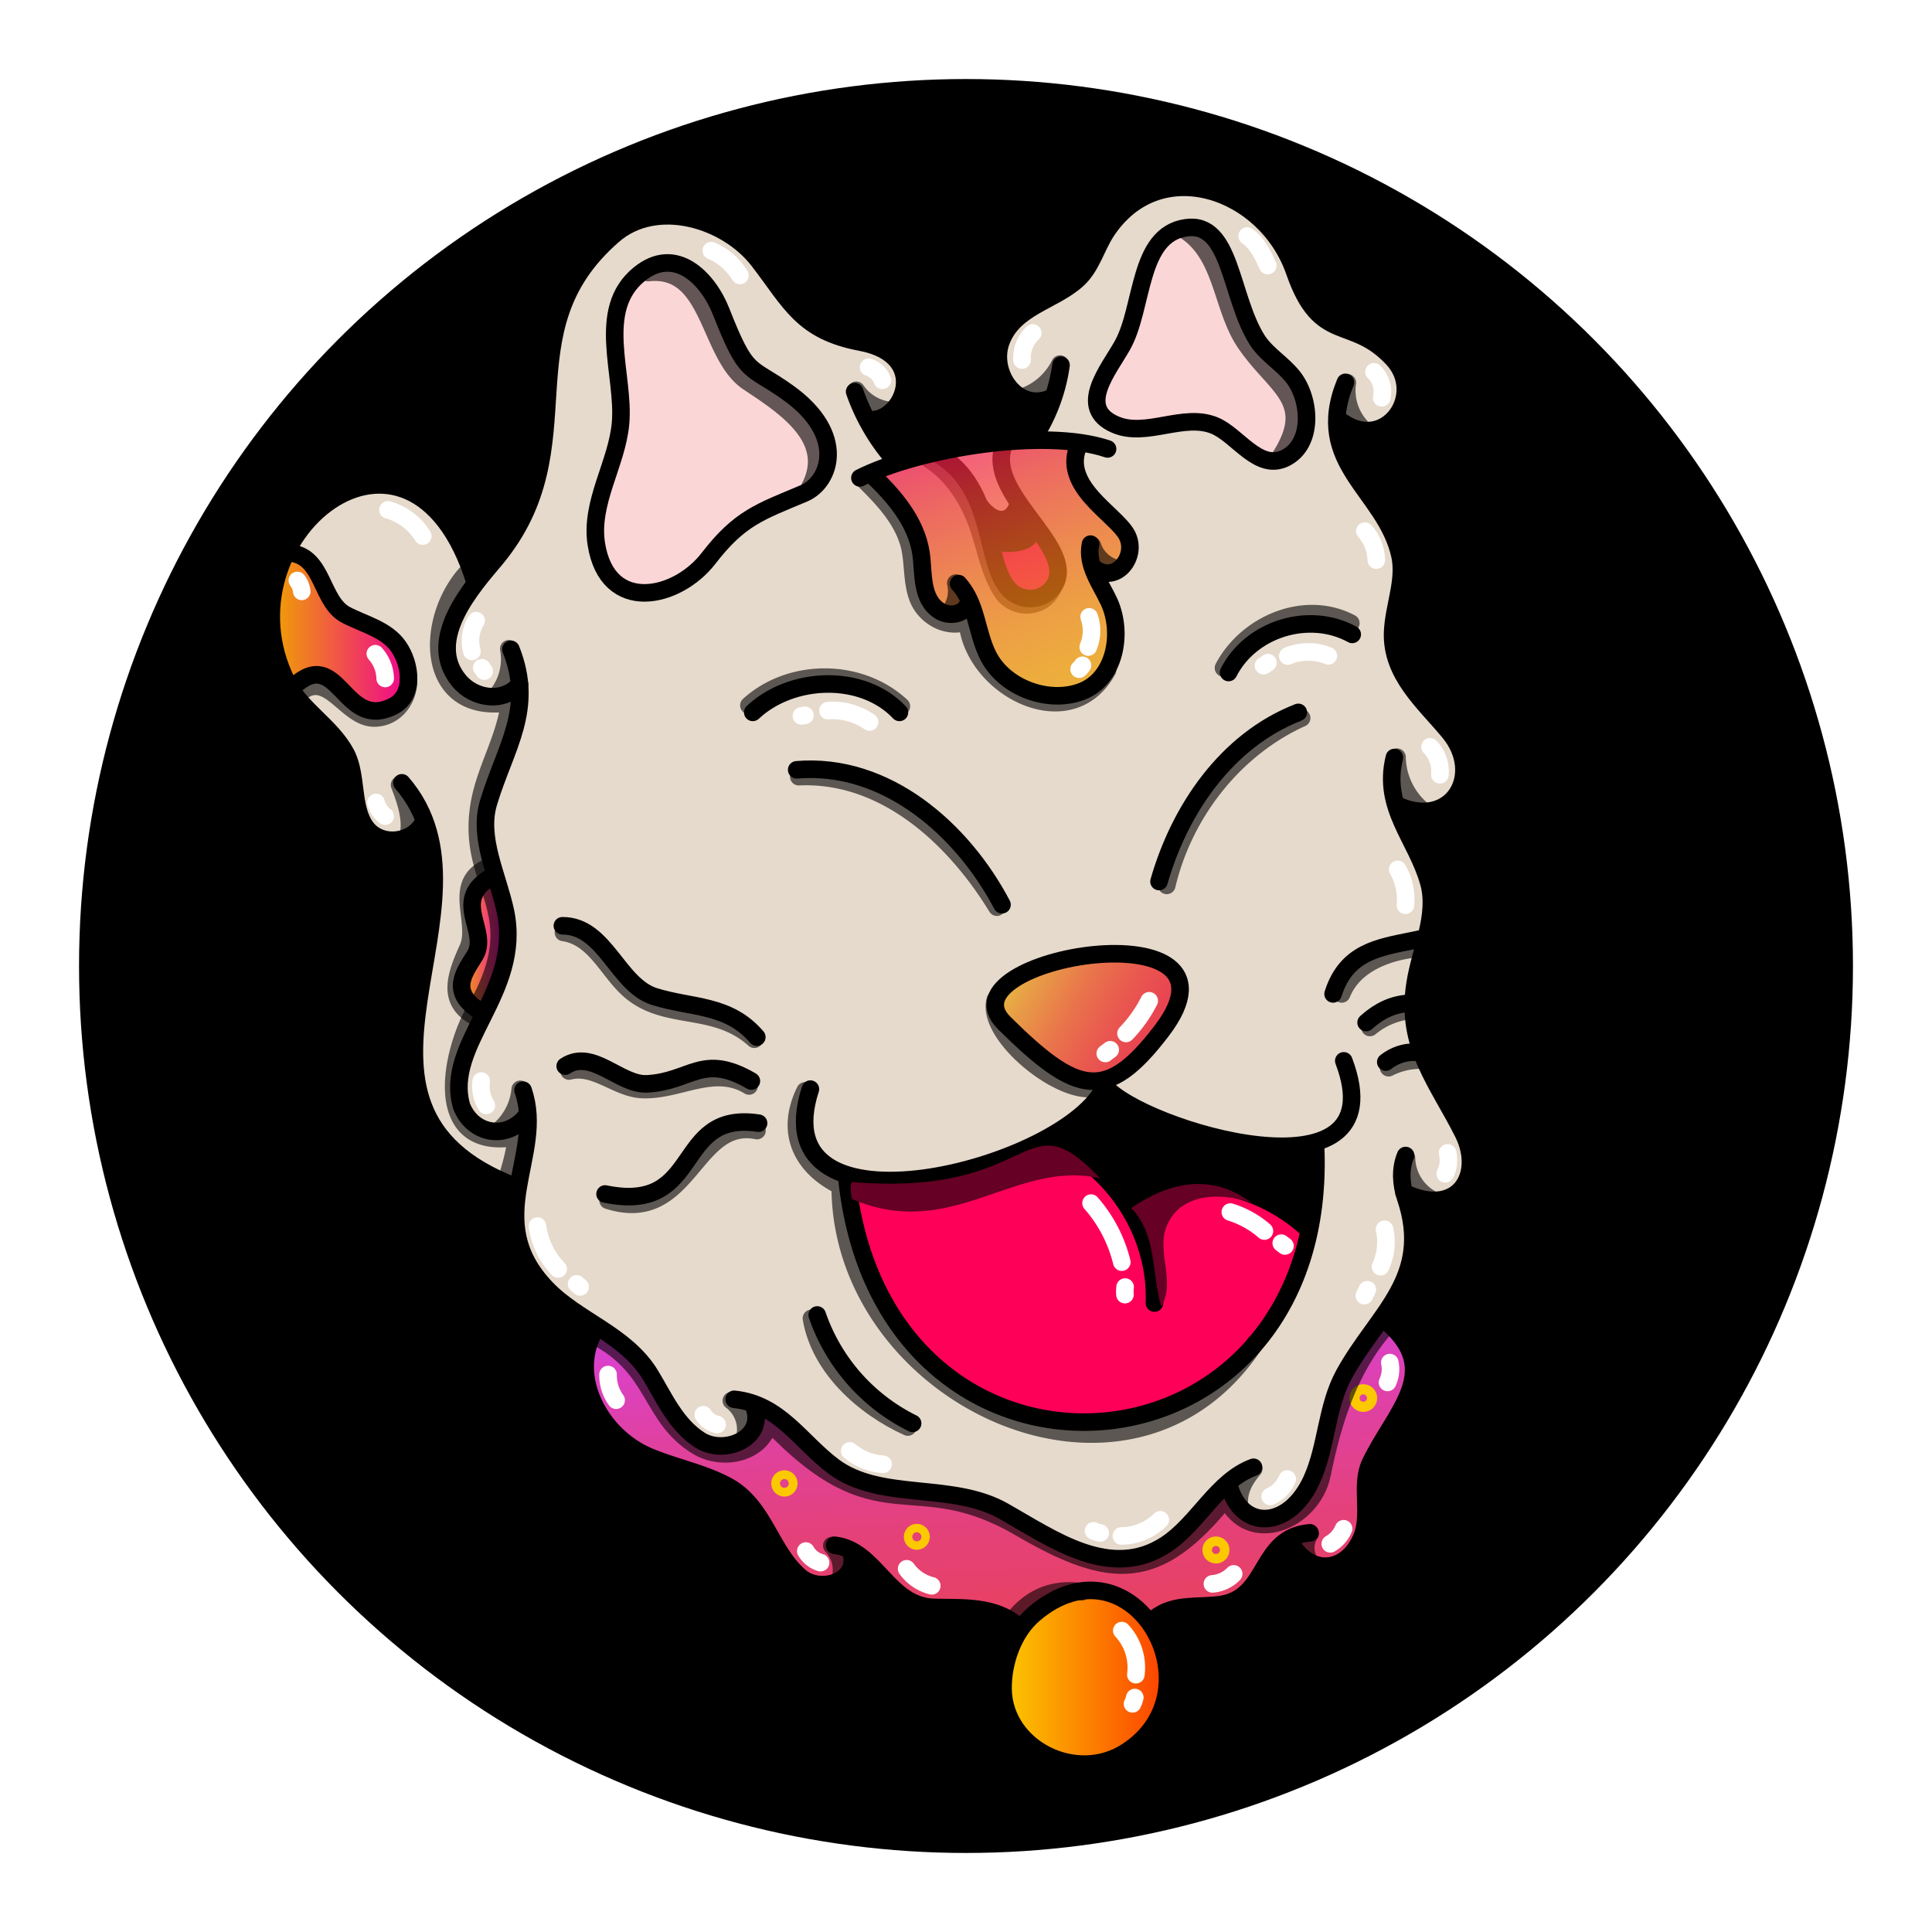 <svg version="1.1" id="Layer_1" xmlns="http://www.w3.org/2000/svg" x="0" y="0" viewBox="0 0 1100 1100" style="enable-background:new 0 0 1100 1100" xml:space="preserve" xmlns:xlink="http://www.w3.org/1999/xlink"><defs><linearGradient id="cat" x1="577.66" y1="993.91" x2="566.51" y2="732.97" gradientUnits="userSpaceOnUse"><stop offset="0" stop-color="#e94153"/><stop offset=".15" stop-color="#e84158"/><stop offset=".31" stop-color="#e74165"/><stop offset=".49" stop-color="#e4417c"/><stop offset=".67" stop-color="#e0419c"/><stop offset=".86" stop-color="#db41c5"/><stop offset="1" stop-color="#d741e8"/></linearGradient><linearGradient id="cat-2" x1="263.62" y1="537.42" x2="287.83" y2="537.42" gradientUnits="userSpaceOnUse"><stop offset="0" stop-color="#f0a202"/><stop offset="1" stop-color="#f002c8"/></linearGradient><linearGradient id="cat-3" x1="154.61" y1="359.28" x2="233.04" y2="359.28" gradientUnits="userSpaceOnUse"><stop offset="0" stop-color="#f0a202"/><stop offset="1" stop-color="#f00291"/></linearGradient><linearGradient id="cat-4" x1="663.19" y1="596.06" x2="565.14" y2="540.46" gradientUnits="userSpaceOnUse"><stop offset="0" stop-color="#e94052"/><stop offset=".13" stop-color="#e94651"/><stop offset=".3" stop-color="#e9584f"/><stop offset=".51" stop-color="#e9754b"/><stop offset=".74" stop-color="#e89e46"/><stop offset=".98" stop-color="#e8d240"/><stop offset="1" stop-color="#e8d73f"/></linearGradient><linearGradient id="cat-5" x1="571.13" y1="954.96" x2="664.73" y2="954.96" gradientUnits="userSpaceOnUse"><stop offset="0" stop-color="#fcc900"/><stop offset="1" stop-color="#fc3f00"/></linearGradient><linearGradient id="cat-6" x1="613.29" y1="401.03" x2="546.98" y2="232.65" gradientUnits="userSpaceOnUse"><stop offset="0" stop-color="#f0a202"/><stop offset=".12" stop-color="#f09b06"/><stop offset=".3" stop-color="#f08810"/><stop offset=".5" stop-color="#f06921"/><stop offset=".73" stop-color="#f03e38"/><stop offset=".98" stop-color="#f00856"/><stop offset="1" stop-color="#f00259"/></linearGradient><style>.cat-12,.cat-13,.cat-8{fill:none}.cat-13,.cat-8{stroke:#000}.cat-12,.cat-13,.cat-8{stroke-linecap:round;stroke-linejoin:round;stroke-width:10px}.cat-12{stroke:#fcc900}.cat-13{opacity:.6}</style></defs><defs><clipPath id="clip"><circle cx="550" cy="550" r="500"/></clipPath></defs><g style="clip-path:url(#clip)"><path style="stroke:none;fill:none;clip-path:url(#clip)" d="M0 0h3000v3000H0z"/><filter id="opal"><feTurbulence baseFrequency=".01" seed="100"><animate attributeName="baseFrequency" values="0.02;0.01;0.02" dur="50s" repeatCount="indefinite"/></feTurbulence></filter><rect width="100%" height="100%" filter="url(#opal)"/></g><g/><g id="Layer_88" data-name="Layer 88"><path d="M294.7 675.8c-11.4 60.8 44.2 68.2 74.8 104.2 37.4 69.1 61.4 36.1 61.7 20.9 20 7.2 31.6 28.3 50.2 38.4 30.3 13.9 68 5.2 97.4 23.5 55.7 34.7 77.2 32.4 120.8-16.7 1.9 12.4 15.4 20.8 27.4 17.1 29.5-12.4 24.8-52.5 37-77.4 16.5-33.5 52.3-64.3 37.5-105 11.6 5.3 27.8 2.7 33.5-9.6 8.4-24.5-15.4-44.8-24.1-66-25.6-62.6 26.2-62.2-14.5-146.4 23.2 10.2 46.6-13.1 31.8-35.4-9-13.6-22.4-24.1-29.7-38.9-17.5-29.2 8.3-52-7-82.4-9.9-19.5-33.9-36.8-27.8-61.1 24.7 14.1 46.7-17.5 28.1-37.7-23.4-23-37.9-7.2-54.6-49.4-18.5-46.4-84-67-111.4-17.1-6.8 20.8-25.3 32.4-43.1 43-22.4 16-14.3 53 15.6 49.3a60.1 60.1 0 0 1-12.4 21.2c-25.9 2.7-52 5.5-76.8 12.8a192.7 192.7 0 0 1-13.6-23.2c21.7-5.8 24.4-35 1.4-41.9-51-6.6-49.5-42.4-84.6-65.3-18.5-9.3-40.6-13.8-59.1-1.3C279 182 340.1 272 270.7 329.3c-29.7-91.7-123-47-115.3 33.8 3.4 36.7 33.2 45.2 44.4 73.4 3.3 8.4 9.1 65.4 42.4 35.8 20.2 77.4-54 158.3 52.5 203.5Z" style="fill:#e6dacc"/><path d="M570.9 252.8c-11.4.4-22.7 2.5-33.2 7.3 31.7 24 26.2 81.6 51.2 80 19.8-4.2 12.3-28.7 1.9-39.2-8.6-15.9-22.4-27.7-19.9-48.1Z" style="fill:#ff00ae"/><path d="M538.7 258.9c12.2 9.4 18.2 34.7 30.2 36.3 19-.7-.1-24.5 1.6-35 3.4-12.5-23.2-5.6-31.8-1.3Z" style="fill:#fff"/><path d="M744.5 700.3c-25.2-22.9-70.6-37.5-99.1-13.1-12.4-17.3-29.1-31.4-48.1-39.4-34.3 18.9-74.4 27.1-114.6 24 6.5 161.8 226.1 189.2 261.8 28.5Z" style="fill:#ff0059"/><path d="M746.5 652.7a78.4 78.4 0 0 1-3.3 43.7c-28.2-20.6-67.1-30.8-98-9.9-12.7-16.5-30.5-28.3-47.4-40.9a104.2 104.2 0 0 0 32-25.4c33.1 24.4 74.2 31.4 116.7 32.5Z"/><path d="M787.2 752.4c-26.1 21.7-30.6 57.3-40.1 88.1-18.4 39.3-44.2 18-46.7 6.3-16.8 9.4-24.4 28.9-42.5 36.2-28 11.4-53-4.2-75.1-19.4-27.7-19.1-62.8-10.8-92.9-20.5-21.8-8.7-35.5-31-56.5-41.5-4.5 15.7-15.5 24.9-31.5 19.7-25.9-14.9-31.3-57.3-63.8-63.2-14 30 7.7 64.7 37.2 74.9 69.5 24.1 25.2-4.8 77.3 60 10.6 13.2 32.5 9.6 35.3-7.5 39.7 39.6 42.9 20.2 94.9 39 18.3-23.6 52.2-21.5 73.2-2.1 26-14.1 45.3 1.3 64.5-30 3.8-5.5 7.6-11.4 14.1-14.2 10.9 17.7 49.8 22.5 41.2-29.3 3.6-35.6 52-59.5 11.4-96.5Z" style="fill:url(#cat)"/><path d="M281.1 499.4c-13.8 9.5-12.5 24.8-9.3 39.1-2.1 14.2-19 28.8 2.9 36.9 18.1-21.4 14.7-61.9 6.4-76Z" style="fill:url(#cat-2)"/><path d="M163.1 313.4c19.4.6 14 33 61.5 50.1 15.9 20.8 7.1 36-8.1 41.5-20.8 3.2-24.5-32.5-51.1-15-15.2-22.9-12.8-51.2-2.3-76.6Z" style="fill:url(#cat-3)"/><path class="cat-8" d="M290.9 369.7c13.6 34-3.3 55.9-12.7 87.1-6.2 20.2 5.2 41.5 9.6 62.2 9.6 46.1-35.2 75.4-25 110.8 6.4 16.4 25.9 19.4 36.6 5.8"/><path class="cat-8" d="M297.8 620.7c13 37-24.9 73.2 13.4 113 17.7 18.4 45.1 26.1 59.1 49.1 8 13.2 14.6 28.5 28.3 37.2s37-.9 30.9-18.5m370.8-143.6c-3.2 7.6-2.6 16.4 0 24.1 15.4 45.8-15.9 65.6-35 100.4-10.2 18.6-9.8 41.1-18.5 60.2-12.8 28-39.1 29-46.6 4.7"/><path class="cat-8" d="M793.9 431.3c-7.1 28.6 12.6 46.2 19.6 71.2 5.2 18.8-4.8 38.2-7.8 57.5-5.7 35.6 13 56.4 27.4 85.2 12.1 24.4-3.5 48.4-33.7 33.8M320.2 527.1c24.4-.1 31.4 33.7 52.4 40.3s42.1 4.1 58.3 23.1M321.8 607c15.5-10.2 31.1 10.9 46.6 10.1 25.1-1.3 31.4-17.9 59.4-1.6m4.1 24c-49.1-7.5-31.2 51.9-87.4 40.3"/><path class="cat-8" d="M759 565.9c15-47.6 73.4-10.4 93.6-68.2m-74.8 84.5c24.1-21.6 40.6-2.6 59.4-15.1s34.1-28 56.9-15M789 604.7c27.3-21 57.4 25.5 89.2-5.9M766 217.7c-18.9 46.2 22.6 61.5 31 98.2 3.3 14.4-3.5 29.2-4.1 44-.9 24.2 18.1 39.9 32.1 56.8 20.4 24.5 1.5 55.7-29.2 41.9"/><path class="cat-8" d="M597.9 226.8c-18.8 7.8-34.3-14.3-28.1-32 7.1-20 29.8-23.1 43.6-35.6 7.9-7.1 10.6-18.2 16.3-27.1 30-46 91.2-24.3 107.4 22.5 14.7 42.4 32.3 24.5 55.8 49.5 19.4 20.7-3.6 53.4-28.5 36.3"/><path class="cat-8" d="M604.1 207.9a101.2 101.2 0 0 1-16.5 42.8m-101-27.7a117.8 117.8 0 0 0 22.9 39.1"/><path class="cat-8" d="M295.8 389.7c-9 10.6-25.7 8.5-34.5-2.2-19.5-23.7 8.2-54.1 20.9-69.3 53.7-64.7 3.1-128.8 67-184.3 24.5-21.3 64.4-9.2 82.7 14.5s24.6 40.1 58.1 46.4c40.7 7.6 24.1 46.2 4.7 44.1M418 796.7c26 2.7 37.5 23.9 56.5 38.2 26.8 20.1 67.2 8.6 97.1 25.6 28.1 15.9 60.6 39.5 92.1 19 18.7-12.3 29-36.3 50-44.1"/><path d="M364 156.1c-25.2 20.5-8.2 57.3-10.7 85-2.1 23.1-17.4 44.9-13.8 68.5 6.3 40.4 46.1 31.4 63.9 8.3s29.4-26.5 54.3-37c15.1-6.4 24.7-33.3-9.1-57.4-22.4-16-23.2-8.4-38.1-46.3-7.5-18.9-26.1-37.7-46.5-21.1Zm311.2-26.4c-27.5 4-24 45.4-36.2 67-7.7 13.8-26.3 35.5-3.9 45.1 17.5 7.5 38.7-6.8 56.4.5 13.2 5.4 25.1 26.5 40.7 18.3s14.1-32.7 4.3-45.6c-6-7.8-15.1-12.9-20.5-21.1-15.8-24.6-14.8-68.1-40.8-64.2Z" style="fill:#fbd6d7;stroke-linecap:round;stroke-linejoin:round;stroke-width:10px;stroke:#000"/><path class="cat-8" d="M534.1 258.6c33.1 19.7 25.8 62.2 40.8 77.4 7.8 7.9 21.5 5.7 26.2-4.3 10.1-21.6-40.1-50.9-29.6-78M453.6 438.3c51-4.3 94.4 34 116.9 76.8m168.7-109.5c-40.8 15.9-67.6 55.3-79.3 96.3"/><path d="M661.5 586.8c-31.3 41.1-48.1 36.9-89.7-4.3-37.6-37.4 144.6-67.8 89.7 4.3Z" style="fill:url(#cat-4);stroke-linecap:round;stroke-linejoin:round;stroke-width:10px;stroke:#000"/><path class="cat-8" d="M461.4 620.1c-29.2 90 145.9 45.7 167.7-1.6 20.1 24.6 167.8 69.3 136-14.5"/><path class="cat-8" d="M482.3 671.9c21.3 196.6 276.1 176.6 266.7-20.2"/><path class="cat-8" d="M597.1 649c36.8 14.7 61.8 53.3 60.2 92.9"/><path class="cat-8" d="M644.9 687.8c29-24.2 72.1-12.7 98.3 10.7m-277.9 50.2a108 108 0 0 0 54.3 61.7m-180.4-53.9c-16.2 26.8 2.5 60.6 29.3 72.4 14.9 6.5 31.4 9.4 45.7 17.2 21 11.4 24.3 37.1 41.4 51.7 11.3 9.6 33.5 2.9 29.1-13.6"/><path class="cat-8" d="M475.2 879.8c23.6 2.7 30.1 34.5 56.4 35.4 16.6.4 35.1-1.2 48.4 11m209.4-173.7c33.1 28 4.9 51.1-9.2 80.5-6 12.6.7 29.1-4.9 42.4-8.1 19.5-28.5 22.5-40 3.7"/><path class="cat-8" d="M745.8 872.7c-28.9 2.5-23.2 36-49.8 40.7-12.9 2.2-27.4-1-38.4 8"/><path d="M588.8 918.9c-12 10.2-18 27.7-17.7 43.2.8 33.3 41.5 54 70.4 35.2 54.6-35.4 3.1-125.7-52.7-78.4Z" style="fill:url(#cat-5);stroke-linecap:round;stroke-linejoin:round;stroke-width:10px;stroke:#000"/><path class="cat-8" d="M228.8 445.7c59.7 69-55.4 183.8 64.5 229.8"/><path class="cat-8" d="M270.3 330.9c-36.4-115.5-147.6-25.1-107.1 57.1 7.9 16.1 25.4 25.3 33.8 41.1 6.6 12.4 3 30.7 11.4 42s27 9 33-3.5"/><path class="cat-8" d="M167.2 390.8c25.7-23.8 28.2 25.5 56.4 11.4 12.6-6.2 10.3-23.9 3.4-33.9s-19.7-12.8-30-18.2c-14.2-7.4-12.8-32.6-30.8-35.1m114.6 183.7c-25 13.6-1.8 31.2-10.4 45.3-5.5 9.1-15.3 20.6 3.2 31.9m155-170.3c22.3-20.9 62.6-22.2 83.5 0m257.8-44.4c-24.5-13.5-57.8-3.2-70.4 21.7"/><path d="M558.6 279.2c4.7 10.4 15 18.4 16.9 3.2 1.2-10.2 40.4 36.5-9 31.5-.8-9.5-1.6-19.5-7.9-34.7Z"/><circle class="cat-12" cx="446.6" cy="844.6" r="2.5"/><circle class="cat-12" cx="522" cy="875" r="2.4"/><circle class="cat-12" cx="692.3" cy="882.5" r="2.7"/><circle class="cat-12" cx="776.2" cy="796" r="2.9"/><path class="cat-13" d="M529.1 261.6c13.4 8.5 22.4 22.8 27.6 37.6 4.4 12.5 6.5 26 13.5 37.3s24.5 10.4 29.4-2.2"/><path d="M495.3 267.5c15.1 14.2 27.9 32.4 30.1 53.1-.6 17.6 7.6 41.9 28 25 13.6 78.4 110.4 60.7 73.2-18.9 22.7 1.4 19.4-24.5 3.8-33.3-11.8-9.5-20.1-24.8-17.6-40.3-40.1-4.7-79.1 3.1-117.5 14.4Z" style="opacity:.72;fill:url(#cat-6)"/><path class="cat-8" d="M630.6 255.6c-35.7-12.1-107.2-.5-141 16.5"/><path class="cat-8" d="M495.5 269.6c13.4 12.5 26.2 27.4 28.9 45.5 1.6 11.1-.2 25.8 10.5 32.7 5 3.2 12.8 2.4 15.7-2.8m-4.8-12.7c10.5 11.8 10 27.4 16.8 41 9.3 18.5 34.7 27.7 53.5 20.3s23.5-33.1 15.4-50.9c-4.8-10.4-13.1-20.9-10.6-32.9"/><path class="cat-8" d="M614.3 253.2c-10.7 23.4 20.9 39.4 27.3 51.4s-6.1 28.1-18.3 19.1"/><path class="cat-13" d="M289.7 369.4a32.8 32.8 0 0 1-6.6 26.3m13.1 224.5a34.8 34.8 0 0 1-11.4 22.8m131.6 154.5a20.4 20.4 0 0 1 8 19.3m289.4 19.5c-4.7 5.4-8.5 12-8.2 19.1m95.2-196a27.4 27.4 0 0 0 13.4 22.9m-18.8-251.2a40.3 40.3 0 0 0 14.7 30.4m-43-243.6a30.7 30.7 0 0 0 9.5 26.9m-173.1-37.5a37.2 37.2 0 0 1-21.7 18.9m-94.3-4a26.7 26.7 0 0 0 18.4 11.4M227.5 446.9c3.4 8.9 6.8 18.4 5.2 27.9M473.6 880a19.9 19.9 0 0 1 5.4 16.1m136.8 10.2c-20.1-2.8-32 6.7-39.7 16.8M746 873.2c-3.6 4.8-3.3 11.7.1 16.5M544.2 332a19.7 19.7 0 0 1-2.5 15m80.2-36.4a19.5 19.5 0 0 0 14 13.1"/><path class="cat-13" d="M491.8 273.1c11.1 11 22.8 23.1 26.3 38.8 2 9.4 1.1 19.5 4.5 28.5 4.2 10.9 17 17.9 28.1 13.4 3.1 37.9 58.6 66.7 79.9 27.7M458.4 621.1c-11.3 22.9-2.7 42.9 20 54.1-.2 119.8 164.9 198.3 236.2 89.6M566.7 569.2c-5.9 20.2 38.4 55.5 57.3 50m-303.2-88.3c17.3 2.4 24.9 20.9 36.4 31.7 20.8 19.7 49.1 8.2 72.3 29.1M324 609.8c14.6-3.8 27.1 9.7 41.2 10.5 20.9 1.2 41.1-14.3 61.3-2m-80.3 65.1c46.5 14.8 48.4-47.2 84.8-39.7M807.4 540c-17.2 1.7-36.6 8.7-43.5 25.9M780 585a43 43 0 0 1 22.3-9.6m-11.7 32.5a40.5 40.5 0 0 1 19.9-4.3M454.8 442.2c49-2.2 88.7 34.8 112.8 74.3m173.5-107.7c-38.7 17.5-67.1 54.3-76.8 95.3M426.4 401.6c23.9-21.6 63.2-21.4 86.8.5m255.9-47.3c-26.1-13.8-59.2.3-72.5 25.5m-526 14.3c16.3-13.9 26.3 14.2 42.4 14.2 11.9 0 19.6-10.3 19.6-21.5m44.7 106.8c-20.3 9.4-4.2 31-10.9 45.9s-12.3 29.8 3.9 38.7M369 155.2c36.2-4 33.9 47 57.1 62.4 20.6 13.7 49.5 32.2 34.9 60m212.9-146.9c22.6 13.8 21.4 44.3 35 64.4 17.3 25.7 41.3 33 19 66.6"/><path class="cat-13" d="M339.3 761c34.7 18.1 30.7 46.1 57.8 62.5 15.1 9 37.4 3.5 40.8-14 63.5 67.1 80.7 24 143 60.4 52.5 30.6 78.7 30.7 117.1-17 13.1 28.1 49.3 13.3 54.7-13.5 6.1-29.9 15.2-59.7 35.7-83.3"/><path class="cat-13" d="M462 750.6c4.7 28.2 29.9 50.6 54.9 61.9"/><path d="M485 682.6c56.8 24.7 93.2-22.7 141.4-11.7-44.9-47.1-34.3 11-141.4 2.1-.8 1.7-1 3.6 0 9.6Zm176.1 61.2c8.3-13.2-2-29.9 2.5-43.8 6.8-20.9 31.1-21.5 49.1-15.1-23.7-17.8-47.9-11.3-68.6 2.9 14.6 15.1 11.6 37.2 17 56Z" style="fill:#660024"/><path class="cat-13" d="M266.7 325.2c-25.7 27.1-25.2 82.3 23.4 74.8-2.2 19.7-13.4 37.3-17 56.8-8.7 47.3 28.6 59.6.4 112.9-17.4 26.8-29.8 86.6 20.7 77.7a132.4 132.4 0 0 1-5.2 22.4"/><path d="M777.1 302.4a25.7 25.7 0 0 1 6.5 16.5m30.6 106.3a19.9 19.9 0 0 1 5.6 15.9m-24 53.9a34.4 34.4 0 0 1 4.4 20.4m24 141a17.6 17.6 0 0 1-1.3 11.9m-34.6 31.6a33.3 33.3 0 0 1-2.3 21.3m-7.5 13.1-1.7 3.4m-43.9 104.4a18.4 18.4 0 0 1-9.7 9.9m68.1-76.2a17.7 17.7 0 0 1-1.3 11.3m-25 83.3a18.1 18.1 0 0 1-7.6 8.6m-55 17.1a18.9 18.9 0 0 1-12.1 5.7m-51.6 26.6a30.9 30.9 0 0 1 8 25.1m-.6 13a15.5 15.5 0 0 1-1.3 3.6m-114.3-67.2a25 25 0 0 1-14.3-9.7m-49-3.5a14.2 14.2 0 0 1-8.4-6.6m-108-85.9a23.9 23.9 0 0 1-4.6-14.6m314.4 82.7a31.6 31.6 0 0 1-22.1 9.2m-12.1-1.7a12.9 12.9 0 0 1-3.8-1.2m-119.8-37.9a33.2 33.2 0 0 1-19-7.6m-75.5-15a13.3 13.3 0 0 1-7.9-5.6M306 698.1a43.5 43.5 0 0 0 11.8 24.4m10.5 8.5 2 1.7M274 615.5a21.1 21.1 0 0 0 2.9 13.9m-56-339.1a34.2 34.2 0 0 1 19.8 14.9m-27 67a21.8 21.8 0 0 1 5.6 14.1m-50-55.8a12.6 12.6 0 0 1 2.5 6.2m42.3 120.2a14.5 14.5 0 0 0 5.2 7.8m51.8-111.3a21.9 21.9 0 0 0-2.4 17.5m5.6 9.3 1.4 1.9m218.9-173a12.4 12.4 0 0 1 7.8 7.4m85.6-26.9a19.3 19.3 0 0 0-6.1 15.4m200.4 6.7a15.9 15.9 0 0 1 4.4 14.8M620.1 351.2a23.8 23.8 0 0 1-.5 17.2m-3.3 10.4a10 10 0 0 1-1.9 2.2m118.8-7.5a30.3 30.3 0 0 1 23.1-.1m-34.4 3.9a22 22 0 0 1-2.5 1.7m-224.3 32.1a36.8 36.8 0 0 0-23.7-6.5m-13.1 2.7-2 .3m198 162.2a75.8 75.8 0 0 1-13.2 18.6m-9 9.3-2.8 2.1m-8.1 85.2a79.8 79.8 0 0 1 17.5 33.6m1.9 14.2a20.6 20.6 0 0 0-.1 4.3m60-47a53.8 53.8 0 0 1 19.4 10.8m9.6 6.9 2.1 1.6m-21.5-575c5.7 3.9 8.8 10.5 11.7 16.8M405 142.7a36.1 36.1 0 0 1 16.3 14.1" style="stroke:#fff;stroke-linecap:round;stroke-linejoin:round;stroke-width:10px;fill:none"/></g><circle class="cat-8" cx="550" cy="550" r="500" id="Layer_51" data-name="Layer 51"/></svg>